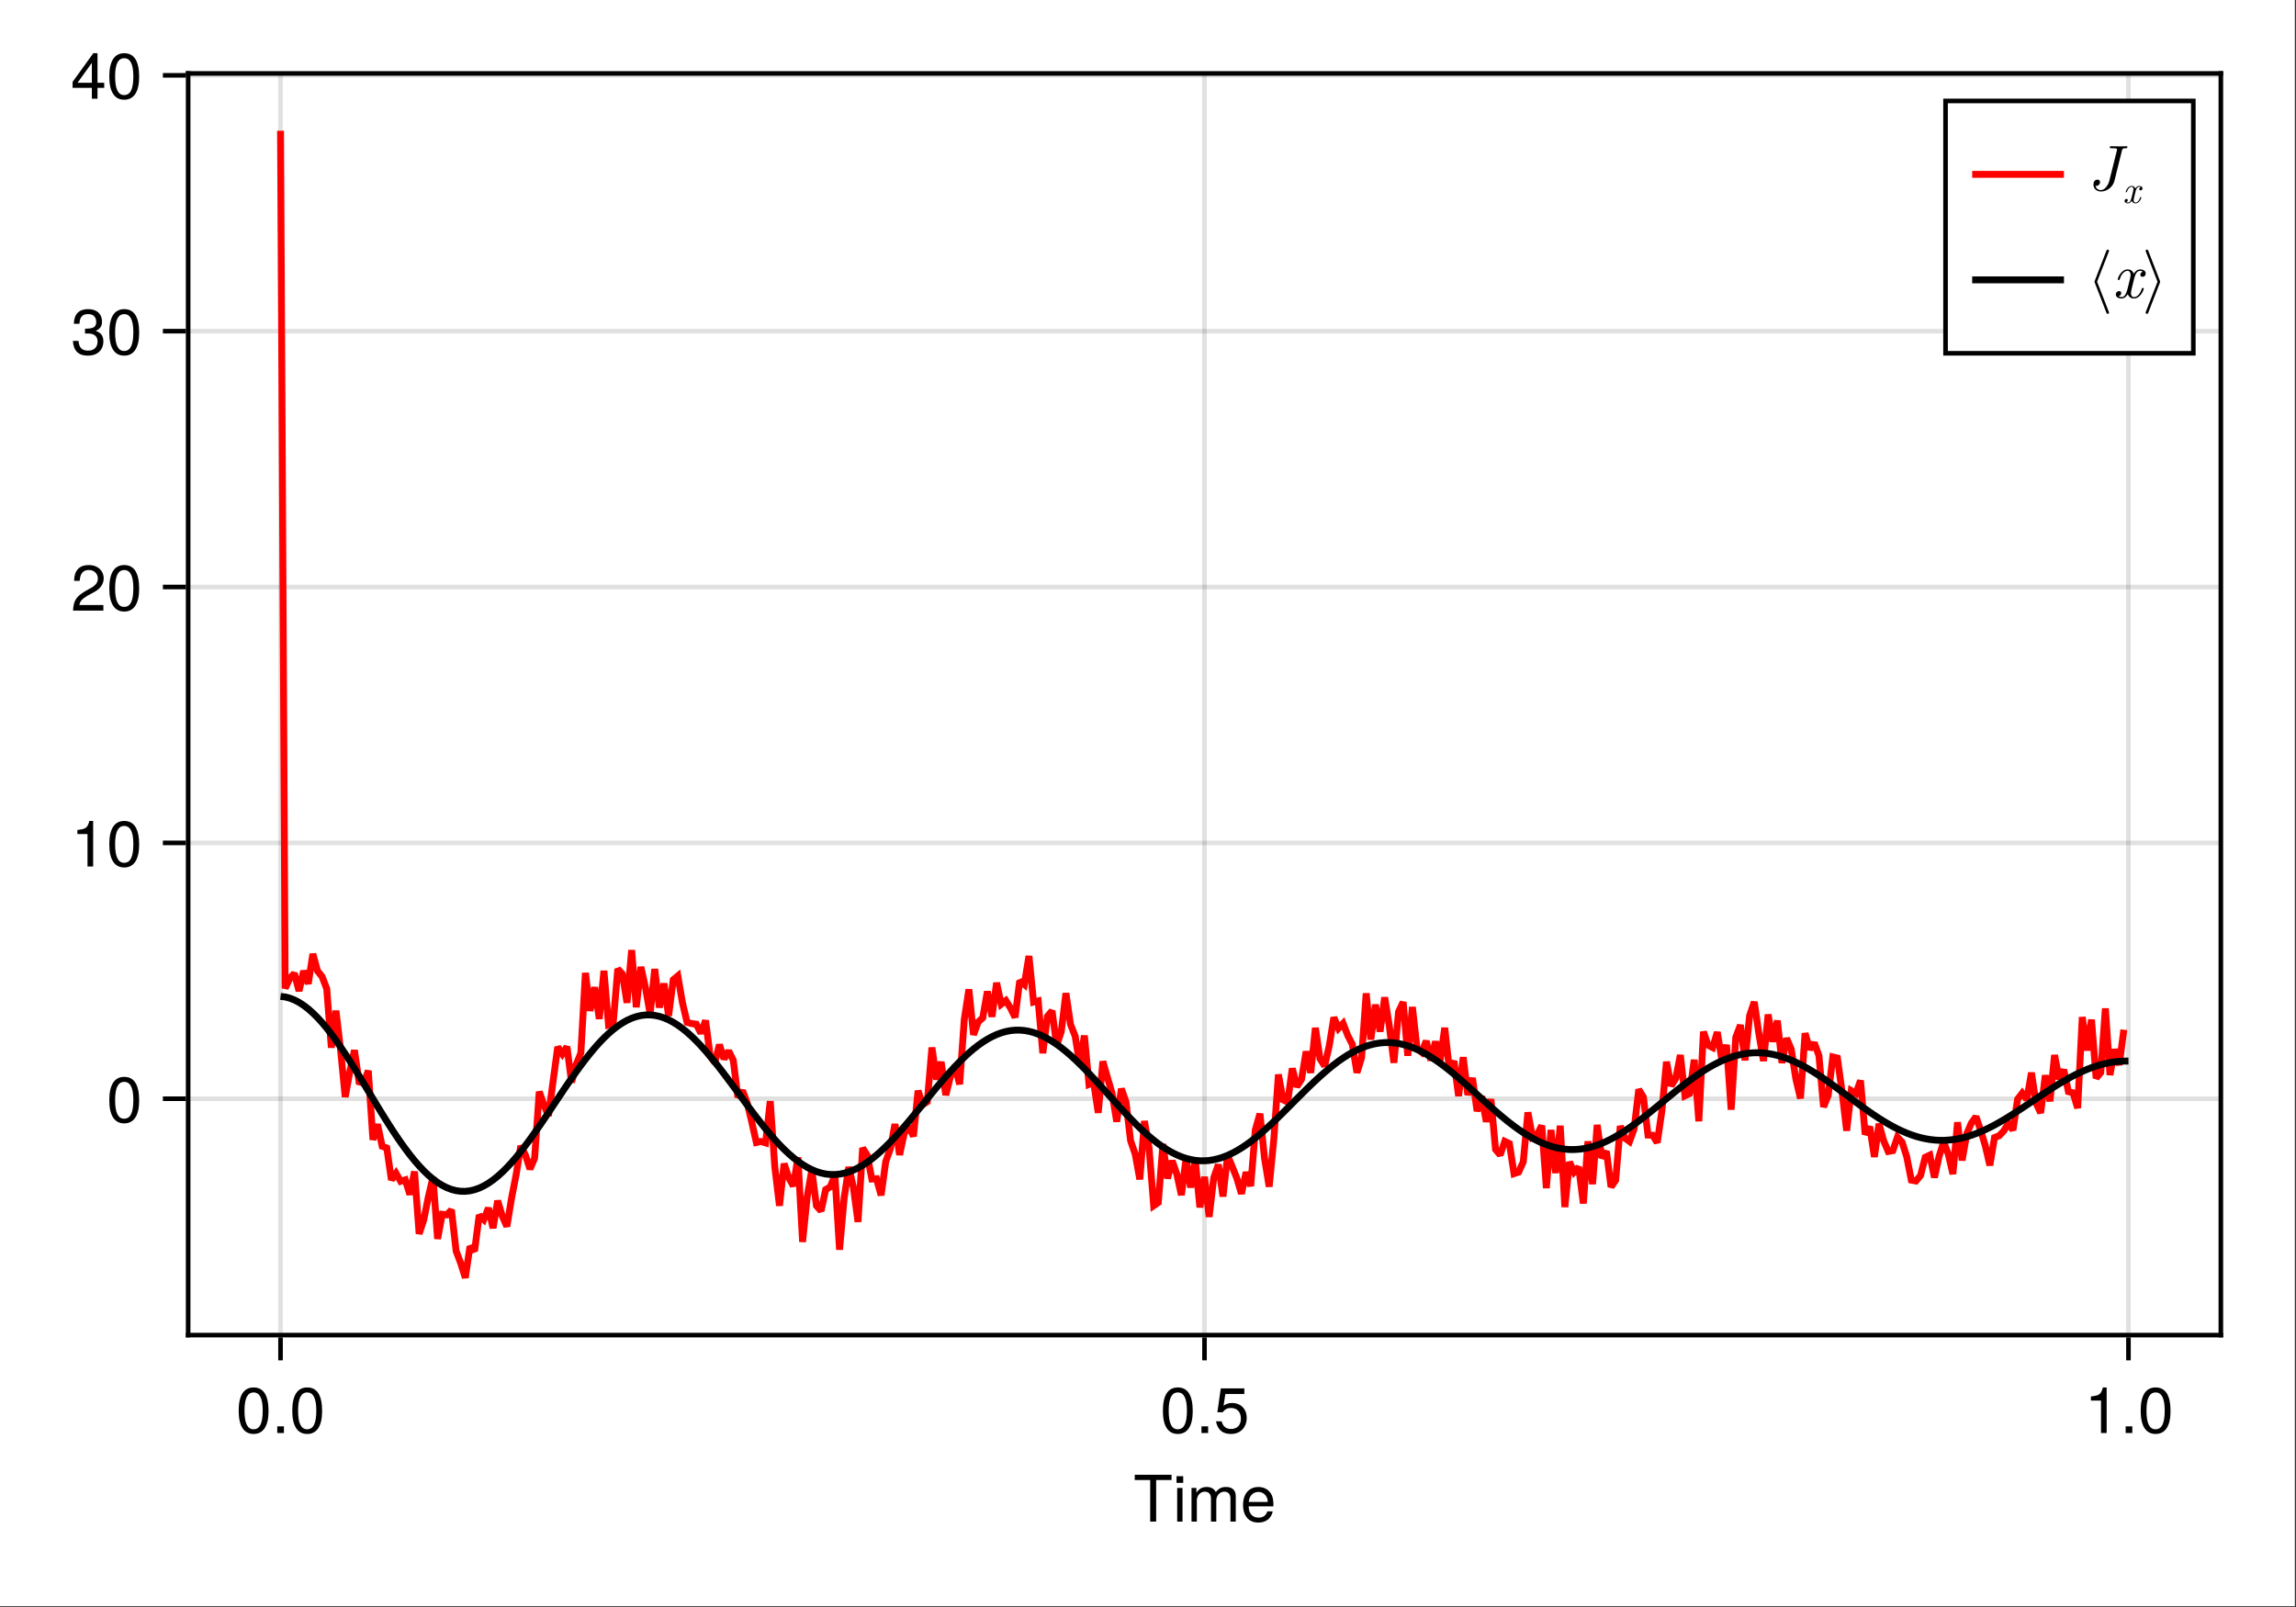 <?xml version="1.0" encoding="UTF-8"?>
<svg xmlns="http://www.w3.org/2000/svg" xmlns:xlink="http://www.w3.org/1999/xlink" width="667" height="467" viewBox="0 0 667 467">
<rect x="0" y="0" width="667" height="467" fill="#333333" stroke="none"/>
<defs>
<g>
<g id="glyph-0-0-4b995522">
<path d="M 11.078 -12.078 C 11.078 -12.078 6.609 -12.078 6.609 -12.078 C 6.609 -12.078 6.609 0 6.609 0 C 6.609 0 4.875 0 4.875 0 C 4.875 0 4.875 -12.078 4.875 -12.078 C 4.875 -12.078 0.391 -12.078 0.391 -12.078 C 0.391 -12.078 0.391 -13.609 0.391 -13.609 C 0.391 -13.609 11.078 -13.609 11.078 -13.609 C 11.078 -13.609 11.078 -12.078 11.078 -12.078 Z M 11.078 -12.078 "/>
</g>
<g id="glyph-1-0-4b995522">
<path d="M 2.859 0 C 2.859 0 1.312 0 1.312 0 C 1.312 0 1.312 -9.781 1.312 -9.781 C 1.312 -9.781 2.859 -9.781 2.859 -9.781 C 2.859 -9.781 2.859 0 2.859 0 Z M 3.062 -11.266 C 3.062 -11.266 1.125 -11.266 1.125 -11.266 C 1.125 -11.266 1.125 -13.203 1.125 -13.203 C 1.125 -13.203 3.062 -13.203 3.062 -13.203 C 3.062 -13.203 3.062 -11.266 3.062 -11.266 Z M 3.062 -11.266 "/>
</g>
<g id="glyph-1-1-4b995522">
<path d="M 14.188 0 C 14.188 0 12.641 0 12.641 0 C 12.641 0 12.641 -6.734 12.641 -6.734 C 12.641 -7.969 11.984 -8.703 10.844 -8.703 C 9.578 -8.703 8.531 -7.562 8.531 -6.141 C 8.531 -6.141 8.531 0 8.531 0 C 8.531 0 6.984 0 6.984 0 C 6.984 0 6.984 -6.734 6.984 -6.734 C 6.984 -7.984 6.328 -8.703 5.172 -8.703 C 3.906 -8.703 2.875 -7.562 2.875 -6.141 C 2.875 -6.141 2.875 0 2.875 0 C 2.875 0 1.328 0 1.328 0 C 1.328 0 1.328 -9.781 1.328 -9.781 C 1.328 -9.781 2.75 -9.781 2.75 -9.781 C 2.75 -9.781 2.75 -8.406 2.75 -8.406 C 3.578 -9.578 4.438 -10.062 5.75 -10.062 C 7.016 -10.062 7.812 -9.609 8.391 -8.578 C 9.297 -9.672 10.078 -10.062 11.391 -10.062 C 13.219 -10.062 14.188 -9.094 14.188 -7.344 C 14.188 -7.344 14.188 0 14.188 0 Z M 14.188 0 "/>
</g>
<g id="glyph-1-2-4b995522">
<path d="M 9.578 -4.438 C 9.578 -4.438 2.375 -4.438 2.375 -4.438 C 2.406 -2.203 3.625 -1.156 5.25 -1.156 C 6.5 -1.156 7.375 -1.688 7.812 -2.969 C 7.812 -2.969 9.375 -2.969 9.375 -2.969 C 8.984 -0.984 7.438 0.281 5.188 0.281 C 2.453 0.281 0.75 -1.625 0.75 -4.844 C 0.75 -8.047 2.5 -10.062 5.234 -10.062 C 7.062 -10.062 8.547 -9.094 9.188 -7.484 C 9.469 -6.766 9.578 -5.859 9.578 -4.438 Z M 7.922 -5.828 C 7.922 -7.359 6.734 -8.625 5.203 -8.625 C 3.641 -8.625 2.547 -7.453 2.406 -5.719 C 2.406 -5.719 7.891 -5.719 7.891 -5.719 C 7.922 -5.75 7.922 -5.828 7.922 -5.828 Z M 7.922 -5.828 "/>
</g>
<g id="glyph-1-3-4b995522">
<path d="M 9.469 -6.359 C 9.469 -2.016 7.938 0.281 5.141 0.281 C 2.297 0.281 0.797 -2.016 0.797 -6.484 C 0.797 -10.922 2.281 -13.234 5.141 -13.234 C 8.016 -13.234 9.469 -10.953 9.469 -6.359 Z M 7.781 -6.516 C 7.781 -10.062 6.906 -11.781 5.141 -11.781 C 3.359 -11.781 2.484 -10.078 2.484 -6.453 C 2.484 -2.844 3.359 -1.078 5.094 -1.078 C 6.922 -1.078 7.781 -2.766 7.781 -6.516 Z M 7.781 -6.516 "/>
</g>
<g id="glyph-1-4-4b995522">
<path d="M 3.562 0 C 3.562 0 1.625 0 1.625 0 C 1.625 0 1.625 -1.938 1.625 -1.938 C 1.625 -1.938 3.562 -1.938 3.562 -1.938 C 3.562 -1.938 3.562 0 3.562 0 Z M 3.562 0 "/>
</g>
<g id="glyph-1-5-4b995522">
<path d="M 9.578 -4.391 C 9.578 -1.594 7.719 0.281 5.047 0.281 C 2.688 0.281 1.188 -0.766 0.656 -3.391 C 0.656 -3.391 2.297 -3.391 2.297 -3.391 C 2.688 -1.906 3.562 -1.172 5 -1.172 C 6.797 -1.172 7.891 -2.266 7.891 -4.156 C 7.891 -6.125 6.781 -7.266 5 -7.266 C 3.984 -7.266 3.344 -6.953 2.578 -6.031 C 2.578 -6.031 1.062 -6.031 1.062 -6.031 C 1.062 -6.031 2.047 -12.953 2.047 -12.953 C 2.047 -12.953 8.891 -12.953 8.891 -12.953 C 8.891 -12.953 8.891 -11.328 8.891 -11.328 C 8.891 -11.328 3.375 -11.328 3.375 -11.328 C 3.375 -11.328 2.859 -7.922 2.859 -7.922 C 3.625 -8.484 4.375 -8.719 5.297 -8.719 C 7.844 -8.719 9.578 -7 9.578 -4.391 Z M 9.578 -4.391 "/>
</g>
<g id="glyph-1-6-4b995522">
<path d="M 6.484 0 C 6.484 0 4.844 0 4.844 0 C 4.844 0 4.844 -9.422 4.844 -9.422 C 4.844 -9.422 1.906 -9.422 1.906 -9.422 C 1.906 -9.422 1.906 -10.609 1.906 -10.609 C 4.438 -10.922 4.812 -11.203 5.391 -13.234 C 5.391 -13.234 6.484 -13.234 6.484 -13.234 C 6.484 -13.234 6.484 0 6.484 0 Z M 6.484 0 "/>
</g>
<g id="glyph-1-7-4b995522">
<path d="M 9.547 -9.359 C 9.547 -7.734 8.594 -6.344 6.734 -5.359 C 6.734 -5.359 4.875 -4.344 4.875 -4.344 C 3.25 -3.391 2.656 -2.703 2.484 -1.625 C 2.484 -1.625 9.453 -1.625 9.453 -1.625 C 9.453 -1.625 9.453 0 9.453 0 C 9.453 0 0.641 0 0.641 0 C 0.781 -2.906 1.594 -4.156 4.344 -5.734 C 4.344 -5.734 6.062 -6.703 6.062 -6.703 C 7.25 -7.375 7.859 -8.266 7.859 -9.312 C 7.859 -10.734 6.734 -11.797 5.25 -11.797 C 3.625 -11.797 2.703 -10.859 2.578 -8.641 C 2.578 -8.641 0.938 -8.641 0.938 -8.641 C 1.031 -11.859 2.594 -13.234 5.297 -13.234 C 7.812 -13.234 9.547 -11.594 9.547 -9.359 Z M 9.547 -9.359 "/>
</g>
<g id="glyph-1-8-4b995522">
<path d="M 9.453 -3.844 C 9.453 -1.344 7.688 0.281 4.969 0.281 C 2.266 0.281 0.797 -1.047 0.594 -4 C 0.594 -4 2.234 -4 2.234 -4 C 2.359 -2.078 3.234 -1.172 5.016 -1.172 C 6.734 -1.172 7.766 -2.172 7.766 -3.828 C 7.766 -5.297 6.828 -6.156 5.016 -6.156 C 5.016 -6.156 4.125 -6.156 4.125 -6.156 C 4.125 -6.156 4.125 -7.547 4.125 -7.547 C 6.766 -7.547 7.375 -8.125 7.375 -9.547 C 7.375 -10.938 6.5 -11.797 5.047 -11.797 C 3.359 -11.797 2.562 -10.922 2.516 -8.969 C 2.516 -8.969 0.875 -8.969 0.875 -8.969 C 0.938 -11.781 2.359 -13.234 5.016 -13.234 C 7.547 -13.234 9.062 -11.875 9.062 -9.594 C 9.062 -8.266 8.438 -7.406 7.203 -6.922 C 8.797 -6.391 9.453 -5.453 9.453 -3.844 Z M 9.453 -3.844 "/>
</g>
<g id="glyph-1-9-4b995522">
<path d="M 9.703 -3.172 C 9.703 -3.172 7.75 -3.172 7.75 -3.172 C 7.75 -3.172 7.75 0 7.75 0 C 7.75 0 6.109 0 6.109 0 C 6.109 0 6.109 -3.172 6.109 -3.172 C 6.109 -3.172 0.516 -3.172 0.516 -3.172 C 0.516 -3.172 0.516 -4.906 0.516 -4.906 C 0.516 -4.906 6.531 -13.234 6.531 -13.234 C 6.531 -13.234 7.75 -13.234 7.75 -13.234 C 7.75 -13.234 7.75 -4.656 7.75 -4.656 C 7.75 -4.656 9.703 -4.656 9.703 -4.656 C 9.703 -4.656 9.703 -3.172 9.703 -3.172 Z M 6.109 -4.656 C 6.109 -4.656 6.109 -10.438 6.109 -10.438 C 6.109 -10.438 1.953 -4.656 1.953 -4.656 C 1.953 -4.656 6.109 -4.656 6.109 -4.656 Z M 6.109 -4.656 "/>
</g>
<g id="glyph-2-0-4b995522">
<path d="M 9.469 -6.359 C 9.469 -2.016 7.938 0.281 5.141 0.281 C 2.297 0.281 0.797 -2.016 0.797 -6.484 C 0.797 -10.922 2.281 -13.234 5.141 -13.234 C 8.016 -13.234 9.469 -10.953 9.469 -6.359 Z M 7.781 -6.516 C 7.781 -10.062 6.906 -11.781 5.141 -11.781 C 3.359 -11.781 2.484 -10.078 2.484 -6.453 C 2.484 -2.844 3.359 -1.078 5.094 -1.078 C 6.922 -1.078 7.781 -2.766 7.781 -6.516 Z M 7.781 -6.516 "/>
</g>
<g id="glyph-3-0-4b995522">
<path d="M 3.562 0 C 3.562 0 1.625 0 1.625 0 C 1.625 0 1.625 -1.938 1.625 -1.938 C 1.625 -1.938 3.562 -1.938 3.562 -1.938 C 3.562 -1.938 3.562 0 3.562 0 Z M 3.562 0 "/>
</g>
<g id="glyph-4-0-4b995522">
<path d="M 9.469 -6.359 C 9.469 -2.016 7.938 0.281 5.141 0.281 C 2.297 0.281 0.797 -2.016 0.797 -6.484 C 0.797 -10.922 2.281 -13.234 5.141 -13.234 C 8.016 -13.234 9.469 -10.953 9.469 -6.359 Z M 7.781 -6.516 C 7.781 -10.062 6.906 -11.781 5.141 -11.781 C 3.359 -11.781 2.484 -10.078 2.484 -6.453 C 2.484 -2.844 3.359 -1.078 5.094 -1.078 C 6.922 -1.078 7.781 -2.766 7.781 -6.516 Z M 7.781 -6.516 "/>
</g>
<g id="glyph-5-0-4b995522">
<path d="M 9.469 -6.359 C 9.469 -2.016 7.938 0.281 5.141 0.281 C 2.297 0.281 0.797 -2.016 0.797 -6.484 C 0.797 -10.922 2.281 -13.234 5.141 -13.234 C 8.016 -13.234 9.469 -10.953 9.469 -6.359 Z M 7.781 -6.516 C 7.781 -10.062 6.906 -11.781 5.141 -11.781 C 3.359 -11.781 2.484 -10.078 2.484 -6.453 C 2.484 -2.844 3.359 -1.078 5.094 -1.078 C 6.922 -1.078 7.781 -2.766 7.781 -6.516 Z M 7.781 -6.516 "/>
</g>
<g id="glyph-6-0-4b995522">
<path d="M 11.609 -12.531 C 11.609 -12.703 11.5 -12.75 11.359 -12.75 C 10.734 -12.75 10.062 -12.703 9.422 -12.703 C 8.594 -12.703 7.719 -12.75 6.891 -12.75 C 6.719 -12.75 6.5 -12.75 6.5 -12.391 C 6.5 -12.172 6.672 -12.172 6.969 -12.172 L 7.188 -12.172 C 7.5 -12.172 7.719 -12.172 8.047 -12.141 C 8.453 -12.078 8.609 -12.062 8.609 -11.781 C 8.609 -11.703 8.609 -11.672 8.531 -11.406 L 6.359 -2.703 C 6.016 -1.312 4.953 0 3.922 0 C 3.156 0 2.5 -0.469 2.359 -1.234 C 2.391 -1.219 2.422 -1.219 2.562 -1.219 C 3.266 -1.219 3.672 -1.844 3.672 -2.312 C 3.672 -2.797 3.312 -3.047 2.906 -3.047 C 2.859 -3.047 1.75 -3.047 1.75 -1.609 C 1.75 -0.344 2.766 0.406 3.953 0.406 C 5.719 0.406 7.438 -0.984 7.844 -2.688 L 10.031 -11.5 C 10.156 -12.031 10.281 -12.172 11.125 -12.172 C 11.406 -12.172 11.609 -12.172 11.609 -12.531 Z M 11.609 -12.531 "/>
</g>
<g id="glyph-6-1-4b995522">
<path d="M 9.109 -2.672 C 9.109 -2.859 8.969 -2.859 8.828 -2.859 C 8.609 -2.859 8.594 -2.844 8.5 -2.547 C 7.984 -0.938 7.062 -0.203 6.281 -0.203 C 5.906 -0.203 5.391 -0.422 5.391 -1.406 C 5.391 -1.844 5.609 -2.656 5.75 -3.281 L 6.391 -5.844 C 6.641 -6.812 7.156 -7.844 8.031 -7.844 C 8.078 -7.844 8.547 -7.844 8.844 -7.578 C 8.109 -7.391 8.109 -6.688 8.109 -6.688 C 8.109 -6.438 8.266 -6.094 8.75 -6.094 C 9.094 -6.094 9.672 -6.344 9.672 -7.078 C 9.672 -8.031 8.594 -8.25 8.047 -8.25 C 7.016 -8.25 6.406 -7.344 6.219 -6.984 C 5.812 -8.109 4.891 -8.25 4.422 -8.25 C 2.562 -8.25 1.547 -5.812 1.547 -5.375 C 1.547 -5.188 1.734 -5.188 1.828 -5.188 C 2.078 -5.188 2.078 -5.203 2.172 -5.516 C 2.672 -7.109 3.641 -7.844 4.391 -7.844 C 4.922 -7.844 5.281 -7.406 5.281 -6.672 C 5.281 -6.219 5.062 -5.297 4.891 -4.609 L 4.469 -2.906 C 4.156 -1.703 3.766 -0.203 2.656 -0.203 C 2.594 -0.203 2.141 -0.203 1.828 -0.469 C 2.391 -0.609 2.562 -1.078 2.562 -1.359 C 2.562 -1.844 2.172 -1.953 1.922 -1.953 C 1.453 -1.953 0.984 -1.562 0.984 -0.953 C 0.984 -0.219 1.781 0.203 2.625 0.203 C 3.531 0.203 4.141 -0.5 4.469 -1.062 C 4.844 0 5.75 0.203 6.234 0.203 C 8.156 0.203 9.109 -2.297 9.109 -2.672 Z M 9.109 -2.672 "/>
</g>
<g id="glyph-7-0-4b995522">
<path d="M 5.469 -1.609 C 5.469 -1.719 5.375 -1.719 5.297 -1.719 C 5.172 -1.719 5.156 -1.703 5.094 -1.531 C 4.797 -0.562 4.234 -0.125 3.766 -0.125 C 3.547 -0.125 3.234 -0.25 3.234 -0.844 C 3.234 -1.109 3.359 -1.594 3.453 -1.969 L 3.828 -3.5 C 3.984 -4.094 4.297 -4.703 4.812 -4.703 C 4.844 -4.703 5.125 -4.703 5.312 -4.547 C 4.859 -4.438 4.859 -4.016 4.859 -4.016 C 4.859 -3.859 4.969 -3.656 5.25 -3.656 C 5.453 -3.656 5.797 -3.812 5.797 -4.25 C 5.797 -4.812 5.156 -4.953 4.828 -4.953 C 4.219 -4.953 3.844 -4.406 3.734 -4.188 C 3.484 -4.859 2.938 -4.953 2.656 -4.953 C 1.531 -4.953 0.938 -3.484 0.938 -3.219 C 0.938 -3.109 1.047 -3.109 1.094 -3.109 C 1.25 -3.109 1.25 -3.125 1.297 -3.312 C 1.609 -4.266 2.188 -4.703 2.625 -4.703 C 2.953 -4.703 3.172 -4.453 3.172 -4 C 3.172 -3.734 3.031 -3.188 2.938 -2.766 L 2.672 -1.75 C 2.5 -1.016 2.266 -0.125 1.594 -0.125 C 1.562 -0.125 1.281 -0.125 1.094 -0.281 C 1.438 -0.375 1.531 -0.656 1.531 -0.812 C 1.531 -1.109 1.297 -1.172 1.156 -1.172 C 0.875 -1.172 0.594 -0.938 0.594 -0.578 C 0.594 -0.141 1.062 0.125 1.578 0.125 C 2.125 0.125 2.484 -0.297 2.672 -0.641 C 2.906 0 3.453 0.125 3.734 0.125 C 4.891 0.125 5.469 -1.375 5.469 -1.609 Z M 5.469 -1.609 "/>
</g>
<g id="glyph-8-0-4b995522">
<path d="M 6.281 4.297 C 6.281 4.234 6.281 4.203 6.25 4.156 L 2.812 -4.672 L 6.25 -13.5 C 6.281 -13.531 6.281 -13.578 6.281 -13.625 C 6.281 -13.844 6.109 -14 5.906 -14 C 5.75 -14 5.609 -13.906 5.547 -13.766 L 2.078 -4.797 C 2.047 -4.766 2.047 -4.719 2.047 -4.672 C 2.047 -4.609 2.047 -4.578 2.078 -4.531 L 5.547 4.422 C 5.609 4.578 5.75 4.672 5.906 4.672 C 6.109 4.672 6.281 4.5 6.281 4.297 Z M 6.281 4.297 "/>
</g>
<g id="glyph-8-1-4b995522">
<path d="M 5.188 -4.797 L 1.719 -13.766 C 1.656 -13.906 1.516 -14 1.359 -14 C 1.156 -14 0.984 -13.844 0.984 -13.625 C 0.984 -13.578 0.984 -13.531 1.016 -13.5 L 4.438 -4.672 L 1.016 4.156 C 0.984 4.203 0.984 4.234 0.984 4.297 C 0.984 4.5 1.156 4.672 1.359 4.672 C 1.516 4.672 1.656 4.578 1.719 4.422 L 5.188 -4.531 C 5.203 -4.578 5.203 -4.609 5.203 -4.672 C 5.203 -4.719 5.203 -4.766 5.188 -4.797 Z M 5.188 -4.797 "/>
</g>
</g>
</defs>
<path fill-rule="nonzero" fill="rgb(100%, 100%, 100%)" fill-opacity="1" d="M 0 0 L 666.668 0 L 666.668 466.668 L 0 466.668 Z M 0 0 "/>
<path fill-rule="nonzero" fill="rgb(100%, 100%, 100%)" fill-opacity="1" d="M 54.668 388 L 645.336 388 L 645.336 21.332 L 54.668 21.332 Z M 54.668 388 "/>
<path fill="none" stroke-width="1" stroke-linecap="butt" stroke-linejoin="miter" stroke="rgb(0%, 0%, 0%)" stroke-opacity="0.12" stroke-miterlimit="1.155" d="M 61.137 291 L 61.137 15.999 " transform="matrix(1.333, 0, 0, 1.333, 0, 0)"/>
<path fill="none" stroke-width="1" stroke-linecap="butt" stroke-linejoin="miter" stroke="rgb(0%, 0%, 0%)" stroke-opacity="0.12" stroke-miterlimit="1.155" d="M 262.5 291 L 262.5 15.999 " transform="matrix(1.333, 0, 0, 1.333, 0, 0)"/>
<path fill="none" stroke-width="1" stroke-linecap="butt" stroke-linejoin="miter" stroke="rgb(0%, 0%, 0%)" stroke-opacity="0.12" stroke-miterlimit="1.155" d="M 463.863 291 L 463.863 15.999 " transform="matrix(1.333, 0, 0, 1.333, 0, 0)"/>
<path fill="none" stroke-width="1" stroke-linecap="butt" stroke-linejoin="miter" stroke="rgb(0%, 0%, 0%)" stroke-opacity="0.12" stroke-miterlimit="1.155" d="M 41.001 239.479 L 483.999 239.479 " transform="matrix(1.333, 0, 0, 1.333, 0, 0)"/>
<path fill="none" stroke-width="1" stroke-linecap="butt" stroke-linejoin="miter" stroke="rgb(0%, 0%, 0%)" stroke-opacity="0.12" stroke-miterlimit="1.155" d="M 41.001 183.715 L 483.999 183.715 " transform="matrix(1.333, 0, 0, 1.333, 0, 0)"/>
<path fill="none" stroke-width="1" stroke-linecap="butt" stroke-linejoin="miter" stroke="rgb(0%, 0%, 0%)" stroke-opacity="0.12" stroke-miterlimit="1.155" d="M 41.001 127.948 L 483.999 127.948 " transform="matrix(1.333, 0, 0, 1.333, 0, 0)"/>
<path fill="none" stroke-width="1" stroke-linecap="butt" stroke-linejoin="miter" stroke="rgb(0%, 0%, 0%)" stroke-opacity="0.12" stroke-miterlimit="1.155" d="M 41.001 72.185 L 483.999 72.185 " transform="matrix(1.333, 0, 0, 1.333, 0, 0)"/>
<path fill="none" stroke-width="1" stroke-linecap="butt" stroke-linejoin="miter" stroke="rgb(0%, 0%, 0%)" stroke-opacity="0.12" stroke-miterlimit="1.155" d="M 41.001 16.421 L 483.999 16.421 " transform="matrix(1.333, 0, 0, 1.333, 0, 0)"/>
<g fill="rgb(0%, 0%, 0%)" fill-opacity="1">
<use xlink:href="#glyph-0-0-4b995522" x="329.261" y="442.091"/>
</g>
<g fill="rgb(0%, 0%, 0%)" fill-opacity="1">
<use xlink:href="#glyph-1-0-4b995522" x="340.667" y="442.091"/>
</g>
<g fill="rgb(0%, 0%, 0%)" fill-opacity="1">
<use xlink:href="#glyph-1-1-4b995522" x="344.811" y="442.091"/>
</g>
<g fill="rgb(0%, 0%, 0%)" fill-opacity="1">
<use xlink:href="#glyph-1-2-4b995522" x="360.36" y="442.091"/>
</g>
<g fill="rgb(0%, 0%, 0%)" fill-opacity="1">
<use xlink:href="#glyph-2-0-4b995522" x="68.542" y="416.344"/>
</g>
<g fill="rgb(0%, 0%, 0%)" fill-opacity="1">
<use xlink:href="#glyph-3-0-4b995522" x="78.92" y="416.344"/>
</g>
<g fill="rgb(0%, 0%, 0%)" fill-opacity="1">
<use xlink:href="#glyph-2-0-4b995522" x="84.11" y="416.344"/>
</g>
<g fill="rgb(0%, 0%, 0%)" fill-opacity="1">
<use xlink:href="#glyph-1-3-4b995522" x="337.027" y="416.344"/>
</g>
<g fill="rgb(0%, 0%, 0%)" fill-opacity="1">
<use xlink:href="#glyph-1-4-4b995522" x="347.405" y="416.344"/>
</g>
<g fill="rgb(0%, 0%, 0%)" fill-opacity="1">
<use xlink:href="#glyph-1-5-4b995522" x="352.595" y="416.344"/>
</g>
<g fill="rgb(0%, 0%, 0%)" fill-opacity="1">
<use xlink:href="#glyph-1-6-4b995522" x="605.512" y="416.344"/>
</g>
<g fill="rgb(0%, 0%, 0%)" fill-opacity="1">
<use xlink:href="#glyph-1-4-4b995522" x="615.89" y="416.344"/>
</g>
<g fill="rgb(0%, 0%, 0%)" fill-opacity="1">
<use xlink:href="#glyph-1-3-4b995522" x="621.08" y="416.344"/>
</g>
<g fill="rgb(0%, 0%, 0%)" fill-opacity="1">
<use xlink:href="#glyph-4-0-4b995522" x="30.955" y="326.109"/>
</g>
<g fill="rgb(0%, 0%, 0%)" fill-opacity="1">
<use xlink:href="#glyph-1-6-4b995522" x="20.576" y="251.756"/>
</g>
<g fill="rgb(0%, 0%, 0%)" fill-opacity="1">
<use xlink:href="#glyph-5-0-4b995522" x="30.955" y="251.756"/>
</g>
<g fill="rgb(0%, 0%, 0%)" fill-opacity="1">
<use xlink:href="#glyph-1-7-4b995522" x="20.576" y="177.403"/>
</g>
<g fill="rgb(0%, 0%, 0%)" fill-opacity="1">
<use xlink:href="#glyph-5-0-4b995522" x="30.955" y="177.403"/>
</g>
<g fill="rgb(0%, 0%, 0%)" fill-opacity="1">
<use xlink:href="#glyph-1-8-4b995522" x="20.576" y="103.05"/>
</g>
<g fill="rgb(0%, 0%, 0%)" fill-opacity="1">
<use xlink:href="#glyph-5-0-4b995522" x="30.955" y="103.05"/>
</g>
<g fill="rgb(0%, 0%, 0%)" fill-opacity="1">
<use xlink:href="#glyph-1-9-4b995522" x="20.576" y="28.697"/>
</g>
<g fill="rgb(0%, 0%, 0%)" fill-opacity="1">
<use xlink:href="#glyph-5-0-4b995522" x="30.955" y="28.697"/>
</g>
<path fill="none" stroke-width="1.5" stroke-linecap="butt" stroke-linejoin="miter" stroke="rgb(100%, 0%, 0%)" stroke-opacity="1" stroke-miterlimit="2" d="M 61.137 28.5 L 62.145 215.423 L 63.149 213.264 L 64.157 212.162 L 65.165 215.994 L 66.17 211.62 L 67.178 214.424 L 68.183 207.914 L 69.19 211.611 L 70.198 212.883 L 71.203 215.493 L 72.211 228.354 L 73.219 220.295 L 74.224 228.826 L 75.231 239.106 L 76.239 233.578 L 77.244 228.905 L 78.252 235.796 L 79.26 236.048 L 80.265 233.376 L 81.272 248.423 L 82.28 245.06 L 83.285 249.85 L 84.293 250.213 L 85.301 257.165 L 86.306 255.732 L 87.313 257.484 L 88.321 257.162 L 89.326 260.358 L 90.334 255.34 L 91.342 268.922 L 92.347 265.904 L 93.354 260.859 L 94.362 256.591 L 95.367 270.021 L 96.375 264.665 L 97.383 264.791 L 98.388 263.713 L 99.396 272.654 L 100.403 275.326 L 101.408 278.499 L 102.416 271.702 L 103.424 272.675 L 104.429 264.885 L 105.437 265.822 L 106.444 263.297 L 107.449 267.677 L 108.457 261.718 L 109.465 265.061 L 110.47 267.316 L 111.478 261.17 L 112.485 256.02 L 113.49 249.771 L 114.498 251.728 L 115.506 254.798 L 116.511 252.428 L 117.519 237.94 L 118.526 240.829 L 119.531 243.211 L 120.539 235.646 L 121.547 228.202 L 122.552 229.702 L 123.56 228.146 L 124.564 235.898 L 125.572 232.02 L 126.58 229.541 L 127.585 212.054 L 128.593 220.318 L 129.601 215.18 L 130.605 222.082 L 131.613 211.585 L 132.621 223.4 L 133.626 223.099 L 134.634 211.192 L 135.642 212.306 L 136.646 218.566 L 137.654 207.085 L 138.662 219.533 L 139.667 210.759 L 140.675 215.303 L 141.683 220.969 L 142.688 211.21 L 143.695 219.601 L 144.703 214.368 L 145.708 221.414 L 146.716 213.554 L 147.724 212.719 L 148.729 218.552 L 149.736 222.838 L 150.744 223.102 L 151.749 223.23 L 152.757 225.205 L 153.765 222.434 L 154.77 230.168 L 155.777 231.612 L 156.785 227.701 L 157.79 230.807 L 158.798 229.066 L 159.806 231.091 L 160.811 239.162 L 161.818 237.721 L 162.826 240.337 L 163.831 244.544 L 164.839 249.026 L 165.847 248.804 L 166.852 249.111 L 167.859 240.012 L 168.867 254.461 L 169.872 262.799 L 170.88 253.635 L 171.888 256.667 L 172.893 258.507 L 173.9 252.258 L 174.908 270.691 L 175.913 260.842 L 176.921 255.012 L 177.926 262.802 L 178.934 263.933 L 179.941 259.286 L 180.946 258.697 L 181.954 256.143 L 182.962 272.388 L 183.967 261.144 L 184.975 254.37 L 185.982 258.809 L 186.987 266.323 L 187.995 250.228 L 189.003 251.81 L 190.008 256.983 L 191.016 256.919 L 192.023 260.522 L 193.028 253.175 L 194.036 250.4 L 195.044 245.013 L 196.049 251.716 L 197.057 247.04 L 198.064 245.476 L 199.069 247.67 L 200.077 237.735 L 201.085 240.773 L 202.09 240.129 L 203.098 228.313 L 204.105 235.289 L 205.11 231.451 L 206.118 238.682 L 207.126 234.65 L 208.131 232.418 L 209.139 236.323 L 210.146 222.231 L 211.151 215.643 L 212.159 225.539 L 213.167 222.779 L 214.172 221.839 L 215.18 216.088 L 216.188 221.607 L 217.192 214.21 L 218.2 218.874 L 219.208 218.095 L 220.213 219.691 L 221.221 221.745 L 222.229 213.776 L 223.233 214.576 L 224.241 208.38 L 225.249 218.414 L 226.254 218.162 L 227.262 229.556 L 228.27 221.505 L 229.274 220.33 L 230.282 227.839 L 231.29 224.821 L 232.295 216.478 L 233.303 223.28 L 234.308 225.817 L 235.315 231.976 L 236.323 225.709 L 237.328 236.353 L 238.336 235.942 L 239.344 242.543 L 240.349 231.34 L 241.356 234.882 L 242.364 238.321 L 243.369 244.479 L 244.377 237.305 L 245.385 240.126 L 246.39 248.625 L 247.397 251.528 L 248.405 257.054 L 249.41 244.348 L 250.418 250.219 L 251.426 262.793 L 252.431 262.107 L 253.438 249.375 L 254.446 256.846 L 255.451 253.008 L 256.459 255.873 L 257.467 260.479 L 258.472 252.577 L 259.479 258.814 L 260.487 252.844 L 261.492 263.156 L 262.5 256.509 L 263.508 265.228 L 264.513 256.729 L 265.521 253.825 L 266.528 260.789 L 267.533 251.848 L 268.541 254.268 L 269.549 256.813 L 270.554 260.186 L 271.562 255.507 L 272.569 258.519 L 273.574 246.275 L 274.582 242.751 L 275.59 252.507 L 276.595 258.65 L 277.603 248.364 L 278.61 234.205 L 279.615 239.71 L 280.623 240.211 L 281.631 232.872 L 282.636 236.854 L 283.644 235.254 L 284.651 229.178 L 285.656 233.83 L 286.664 224.036 L 287.672 230.757 L 288.677 232.336 L 289.685 227.933 L 290.689 221.766 L 291.697 224.136 L 292.705 223.081 L 293.71 225.659 L 294.718 227.631 L 295.726 233.798 L 296.73 230.54 L 297.738 216.507 L 298.746 226.573 L 299.751 218.971 L 300.759 224.848 L 301.767 217.389 L 302.771 223.579 L 303.779 231.642 L 304.787 220.535 L 305.792 218.429 L 306.8 230.104 L 307.808 219.48 L 308.812 228.516 L 309.82 229.339 L 310.828 226.896 L 311.833 231.123 L 312.841 227.013 L 313.849 231.185 L 314.854 224.021 L 315.861 233.074 L 316.869 231.278 L 317.874 238.89 L 318.882 230.44 L 319.89 238.661 L 320.895 234.958 L 321.902 242.183 L 322.91 238.951 L 323.915 244.503 L 324.923 239.578 L 325.931 250.535 L 326.936 251.733 L 327.943 248.769 L 328.951 249.252 L 329.956 255.806 L 330.964 255.466 L 331.972 253.233 L 332.977 242.458 L 333.984 247.852 L 334.992 247.315 L 335.997 245.344 L 337.005 258.961 L 338.013 246.284 L 339.018 255.674 L 340.025 245.367 L 341.033 263.095 L 342.038 253.271 L 343.046 255.457 L 344.051 254.382 L 345.059 262.307 L 346.066 248.769 L 347.071 258.097 L 348.079 245.188 L 349.087 252.375 L 350.092 250.939 L 351.1 258.694 L 352.107 257.265 L 353.112 245.438 L 354.12 248.065 L 355.128 248.792 L 356.133 246.041 L 357.141 237.46 L 358.148 239.118 L 359.153 247.403 L 360.161 247.436 L 361.169 249.038 L 362.174 242.18 L 363.182 231.419 L 364.189 236.66 L 365.194 235.096 L 366.202 229.963 L 367.21 238.84 L 368.215 238.354 L 369.223 230.988 L 370.23 244.395 L 371.235 224.868 L 372.243 227.815 L 373.251 228.325 L 374.256 224.968 L 375.264 231.07 L 376.271 227.76 L 377.276 241.869 L 378.284 226.093 L 379.292 223.433 L 380.297 231.108 L 381.305 221.347 L 382.312 218.376 L 383.317 225.311 L 384.325 231.255 L 385.333 221.124 L 386.338 227.036 L 387.346 222.454 L 388.354 231.671 L 389.358 226.307 L 390.366 228.68 L 391.374 235.154 L 392.379 239.417 L 393.387 225.211 L 394.395 228.697 L 395.399 227.32 L 396.407 230.08 L 397.415 241.266 L 398.42 238.758 L 399.428 230.37 L 400.433 230.616 L 401.44 237.923 L 402.448 246.442 L 403.453 237.727 L 404.461 238.339 L 405.469 235.509 L 406.474 247.254 L 407.481 245.593 L 408.489 252.158 L 409.494 244.939 L 410.502 248.64 L 411.51 250.972 L 412.515 250.796 L 413.522 247.852 L 414.53 248.941 L 415.535 252.114 L 416.543 257.224 L 417.551 257.408 L 418.556 256.213 L 419.563 252.252 L 420.571 251.771 L 421.576 256.632 L 422.584 252.07 L 423.592 248.88 L 424.597 251.555 L 425.604 255.899 L 426.612 244.617 L 427.617 252.92 L 428.625 247.11 L 429.633 244.775 L 430.638 243.384 L 431.646 246.381 L 432.653 249.686 L 433.658 253.995 L 434.666 247.942 L 435.674 247.564 L 436.679 246.51 L 437.687 244.813 L 438.694 246.319 L 439.699 239.587 L 440.707 238.269 L 441.715 239.654 L 442.72 233.804 L 443.728 240.445 L 444.735 242.566 L 445.74 234.372 L 446.748 240.038 L 447.756 229.966 L 448.761 235.228 L 449.769 233.168 L 450.776 237.94 L 451.781 238.181 L 452.789 241.518 L 453.797 221.678 L 454.802 228.961 L 455.81 222.243 L 456.814 234.984 L 457.822 233.769 L 458.83 219.788 L 459.835 234.305 L 460.843 228.715 L 461.851 232.125 L 462.855 224.435 " transform="matrix(1.333, 0, 0, 1.333, 0, 0)"/>
<path fill="none" stroke-width="1.5" stroke-linecap="butt" stroke-linejoin="miter" stroke="rgb(0%, 0%, 0%)" stroke-opacity="1" stroke-miterlimit="2" d="M 61.137 217.172 L 62.145 217.298 L 63.149 217.559 L 64.157 217.951 L 65.165 218.476 L 66.17 219.126 L 67.178 219.899 L 68.183 220.79 L 69.19 221.789 L 70.198 222.894 L 71.203 224.095 L 72.211 225.384 L 73.219 226.755 L 74.224 228.196 L 75.231 229.699 L 76.239 231.258 L 77.244 232.854 L 78.252 234.486 L 79.26 236.142 L 80.265 237.809 L 81.272 239.479 L 82.28 241.14 L 83.285 242.78 L 84.293 244.395 L 85.301 245.971 L 86.306 247.497 L 87.313 248.968 L 88.321 250.371 L 89.326 251.701 L 90.334 252.952 L 91.342 254.109 L 92.347 255.176 L 93.354 256.137 L 94.362 256.992 L 95.367 257.733 L 96.375 258.36 L 97.383 258.867 L 98.388 259.251 L 99.396 259.512 L 100.403 259.649 L 101.408 259.661 L 102.416 259.55 L 103.424 259.312 L 104.429 258.958 L 105.437 258.483 L 106.444 257.895 L 107.449 257.194 L 108.457 256.389 L 109.465 255.483 L 110.47 254.484 L 111.478 253.397 L 112.485 252.231 L 113.49 250.992 L 114.498 249.688 L 115.506 248.326 L 116.511 246.92 L 117.519 245.473 L 118.526 243.996 L 119.531 242.499 L 120.539 240.99 L 121.547 239.479 L 122.552 237.979 L 123.56 236.49 L 124.564 235.031 L 125.572 233.607 L 126.58 232.225 L 127.585 230.895 L 128.593 229.623 L 129.601 228.419 L 130.605 227.288 L 131.613 226.239 L 132.621 225.275 L 133.626 224.405 L 134.634 223.632 L 135.642 222.961 L 136.646 222.396 L 137.654 221.936 L 138.662 221.587 L 139.667 221.35 L 140.675 221.227 L 141.683 221.215 L 142.688 221.317 L 143.695 221.531 L 144.703 221.854 L 145.708 222.281 L 146.716 222.814 L 147.724 223.447 L 148.729 224.177 L 149.736 224.994 L 150.744 225.899 L 151.749 226.884 L 152.757 227.938 L 153.765 229.061 L 154.77 230.241 L 155.777 231.472 L 156.785 232.746 L 157.79 234.056 L 158.798 235.392 L 159.806 236.745 L 160.811 238.11 L 161.818 239.476 L 162.826 240.835 L 163.831 242.18 L 164.839 243.501 L 165.847 244.79 L 166.852 246.041 L 167.859 247.245 L 168.867 248.396 L 169.872 249.486 L 170.88 250.509 L 171.888 251.458 L 172.893 252.328 L 173.9 253.116 L 174.908 253.816 L 175.913 254.423 L 176.921 254.936 L 177.926 255.352 L 178.934 255.668 L 179.941 255.882 L 180.946 255.993 L 181.954 256.002 L 182.962 255.911 L 183.967 255.718 L 184.975 255.428 L 185.982 255.038 L 186.987 254.558 L 187.995 253.983 L 189.003 253.324 L 190.008 252.583 L 191.016 251.766 L 192.023 250.875 L 193.028 249.92 L 194.036 248.906 L 195.044 247.837 L 196.049 246.724 L 197.057 245.572 L 198.064 244.386 L 199.069 243.179 L 200.077 241.951 L 201.085 240.718 L 202.09 239.481 L 203.098 238.251 L 204.105 237.035 L 205.11 235.84 L 206.118 234.671 L 207.126 233.54 L 208.131 232.45 L 209.139 231.41 L 210.146 230.426 L 211.151 229.5 L 212.159 228.639 L 213.167 227.851 L 214.172 227.139 L 215.18 226.506 L 216.188 225.955 L 217.192 225.492 L 218.2 225.117 L 219.208 224.83 L 220.213 224.637 L 221.221 224.534 L 222.229 224.525 L 223.233 224.61 L 224.241 224.783 L 225.249 225.047 L 226.254 225.398 L 227.262 225.835 L 228.27 226.354 L 229.274 226.951 L 230.282 227.619 L 231.29 228.36 L 232.295 229.166 L 233.303 230.03 L 234.308 230.947 L 235.315 231.914 L 236.323 232.922 L 237.328 233.965 L 238.336 235.037 L 239.344 236.13 L 240.349 237.24 L 241.356 238.356 L 242.364 239.476 L 243.369 240.589 L 244.377 241.69 L 245.385 242.771 L 246.39 243.826 L 247.397 244.852 L 248.405 245.836 L 249.41 246.779 L 250.418 247.67 L 251.426 248.508 L 252.431 249.284 L 253.438 249.999 L 254.446 250.644 L 255.451 251.215 L 256.459 251.713 L 257.467 252.135 L 258.472 252.475 L 259.479 252.732 L 260.487 252.908 L 261.492 252.999 L 262.5 253.008 L 263.508 252.932 L 264.513 252.773 L 265.521 252.536 L 266.528 252.22 L 267.533 251.824 L 268.541 251.355 L 269.549 250.816 L 270.554 250.21 L 271.562 249.539 L 272.569 248.81 L 273.574 248.027 L 274.582 247.198 L 275.59 246.325 L 276.595 245.411 L 277.603 244.468 L 278.61 243.498 L 279.615 242.508 L 280.623 241.506 L 281.631 240.492 L 282.636 239.481 L 283.644 238.474 L 284.651 237.478 L 285.656 236.499 L 286.664 235.544 L 287.672 234.618 L 288.677 233.725 L 289.685 232.872 L 290.689 232.066 L 291.697 231.308 L 292.705 230.604 L 293.71 229.96 L 294.718 229.377 L 295.726 228.858 L 296.73 228.407 L 297.738 228.026 L 298.746 227.719 L 299.751 227.487 L 300.759 227.326 L 301.767 227.244 L 302.771 227.235 L 303.779 227.306 L 304.787 227.446 L 305.792 227.663 L 306.8 227.95 L 307.808 228.308 L 308.812 228.732 L 309.82 229.222 L 310.828 229.77 L 311.833 230.376 L 312.841 231.035 L 313.849 231.741 L 314.854 232.494 L 315.861 233.285 L 316.869 234.108 L 317.874 234.964 L 318.882 235.84 L 319.89 236.736 L 320.895 237.645 L 321.902 238.559 L 322.91 239.476 L 323.915 240.387 L 324.923 241.289 L 325.931 242.174 L 326.936 243.038 L 327.943 243.876 L 328.951 244.685 L 329.956 245.455 L 330.964 246.185 L 331.972 246.87 L 332.977 247.506 L 333.984 248.092 L 334.992 248.619 L 335.997 249.088 L 337.005 249.495 L 338.013 249.841 L 339.018 250.119 L 340.025 250.33 L 341.033 250.474 L 342.038 250.55 L 343.046 250.556 L 344.051 250.494 L 345.059 250.365 L 346.066 250.169 L 347.071 249.908 L 348.079 249.586 L 349.087 249.202 L 350.092 248.76 L 351.1 248.265 L 352.107 247.717 L 353.112 247.119 L 354.12 246.48 L 355.128 245.798 L 356.133 245.083 L 357.141 244.336 L 358.148 243.565 L 359.153 242.771 L 360.161 241.96 L 361.169 241.137 L 362.174 240.311 L 363.182 239.481 L 364.189 238.658 L 365.194 237.841 L 366.202 237.041 L 367.21 236.259 L 368.215 235.5 L 369.223 234.768 L 370.23 234.07 L 371.235 233.411 L 372.243 232.79 L 373.251 232.213 L 374.256 231.686 L 375.264 231.208 L 376.271 230.783 L 377.276 230.414 L 378.284 230.104 L 379.292 229.852 L 380.297 229.661 L 381.305 229.529 L 382.312 229.462 L 383.317 229.456 L 384.325 229.512 L 385.333 229.629 L 386.338 229.805 L 387.346 230.039 L 388.354 230.332 L 389.358 230.681 L 390.366 231.079 L 391.374 231.527 L 392.379 232.025 L 393.387 232.564 L 394.395 233.145 L 395.399 233.76 L 396.407 234.407 L 397.415 235.081 L 398.42 235.781 L 399.428 236.499 L 400.433 237.234 L 401.44 237.976 L 402.448 238.726 L 403.453 239.476 L 404.461 240.223 L 405.469 240.961 L 406.474 241.685 L 407.481 242.394 L 408.489 243.079 L 409.494 243.738 L 410.502 244.371 L 411.51 244.969 L 412.515 245.531 L 413.522 246.053 L 414.53 246.53 L 415.535 246.961 L 416.543 247.345 L 417.551 247.679 L 418.556 247.96 L 419.563 248.188 L 420.571 248.361 L 421.576 248.481 L 422.584 248.543 L 423.592 248.549 L 424.597 248.496 L 425.604 248.391 L 426.612 248.232 L 427.617 248.019 L 428.625 247.755 L 429.633 247.441 L 430.638 247.078 L 431.646 246.671 L 432.653 246.223 L 433.658 245.736 L 434.666 245.212 L 435.674 244.655 L 436.679 244.069 L 437.687 243.457 L 438.694 242.824 L 439.699 242.174 L 440.707 241.512 L 441.715 240.838 L 442.72 240.161 L 443.728 239.481 L 444.735 238.808 L 445.74 238.14 L 446.748 237.483 L 447.756 236.842 L 448.761 236.221 L 449.769 235.623 L 450.776 235.052 L 451.781 234.51 L 452.789 234.003 L 453.797 233.531 L 454.802 233.098 L 455.81 232.708 L 456.814 232.359 L 457.822 232.058 L 458.83 231.803 L 459.835 231.598 L 460.843 231.439 L 461.851 231.334 L 462.855 231.278 L 463.863 231.272 " transform="matrix(1.333, 0, 0, 1.333, 0, 0)"/>
<path fill-rule="nonzero" fill="rgb(100%, 100%, 100%)" fill-opacity="1" stroke-width="1" stroke-linecap="butt" stroke-linejoin="miter" stroke="rgb(0%, 0%, 0%)" stroke-opacity="1" stroke-miterlimit="2" d="M 423.999 77.001 L 477.999 77.001 L 477.999 22.002 L 423.999 22.002 Z M 423.999 77.001 " transform="matrix(1.333, 0, 0, 1.333, 0, 0)"/>
<path fill="none" stroke-width="1" stroke-linecap="butt" stroke-linejoin="miter" stroke="rgb(0%, 0%, 0%)" stroke-opacity="1" stroke-miterlimit="1.155" d="M 61.137 291.501 L 61.137 296.499 " transform="matrix(1.333, 0, 0, 1.333, 0, 0)"/>
<path fill="none" stroke-width="1" stroke-linecap="butt" stroke-linejoin="miter" stroke="rgb(0%, 0%, 0%)" stroke-opacity="1" stroke-miterlimit="1.155" d="M 262.5 291.501 L 262.5 296.499 " transform="matrix(1.333, 0, 0, 1.333, 0, 0)"/>
<path fill="none" stroke-width="1" stroke-linecap="butt" stroke-linejoin="miter" stroke="rgb(0%, 0%, 0%)" stroke-opacity="1" stroke-miterlimit="1.155" d="M 463.863 291.501 L 463.863 296.499 " transform="matrix(1.333, 0, 0, 1.333, 0, 0)"/>
<path fill="none" stroke-width="1" stroke-linecap="butt" stroke-linejoin="miter" stroke="rgb(0%, 0%, 0%)" stroke-opacity="1" stroke-miterlimit="1.155" d="M 40.5 239.479 L 35.499 239.479 " transform="matrix(1.333, 0, 0, 1.333, 0, 0)"/>
<path fill="none" stroke-width="1" stroke-linecap="butt" stroke-linejoin="miter" stroke="rgb(0%, 0%, 0%)" stroke-opacity="1" stroke-miterlimit="1.155" d="M 40.5 183.715 L 35.499 183.715 " transform="matrix(1.333, 0, 0, 1.333, 0, 0)"/>
<path fill="none" stroke-width="1" stroke-linecap="butt" stroke-linejoin="miter" stroke="rgb(0%, 0%, 0%)" stroke-opacity="1" stroke-miterlimit="1.155" d="M 40.5 127.948 L 35.499 127.948 " transform="matrix(1.333, 0, 0, 1.333, 0, 0)"/>
<path fill="none" stroke-width="1" stroke-linecap="butt" stroke-linejoin="miter" stroke="rgb(0%, 0%, 0%)" stroke-opacity="1" stroke-miterlimit="1.155" d="M 40.5 72.185 L 35.499 72.185 " transform="matrix(1.333, 0, 0, 1.333, 0, 0)"/>
<path fill="none" stroke-width="1" stroke-linecap="butt" stroke-linejoin="miter" stroke="rgb(0%, 0%, 0%)" stroke-opacity="1" stroke-miterlimit="1.155" d="M 40.5 16.421 L 35.499 16.421 " transform="matrix(1.333, 0, 0, 1.333, 0, 0)"/>
<path fill="none" stroke-width="1.5" stroke-linecap="butt" stroke-linejoin="miter" stroke="rgb(100%, 0%, 0%)" stroke-opacity="1" stroke-miterlimit="2" d="M 429.806 38.001 L 449.807 38.001 " transform="matrix(1.333, 0, 0, 1.333, 0, 0)"/>
<path fill="none" stroke-width="1.5" stroke-linecap="butt" stroke-linejoin="miter" stroke="rgb(0%, 0%, 0%)" stroke-opacity="1" stroke-miterlimit="2" d="M 429.806 60.999 L 449.807 60.999 " transform="matrix(1.333, 0, 0, 1.333, 0, 0)"/>
<g fill="rgb(0%, 0%, 0%)" fill-opacity="1">
<use xlink:href="#glyph-6-0-4b995522" x="606.408" y="55.236"/>
</g>
<g fill="rgb(0%, 0%, 0%)" fill-opacity="1">
<use xlink:href="#glyph-7-0-4b995522" x="616.604" y="58.97"/>
</g>
<g fill="rgb(0%, 0%, 0%)" fill-opacity="1">
<use xlink:href="#glyph-8-0-4b995522" x="606.408" y="86.523"/>
</g>
<g fill="rgb(0%, 0%, 0%)" fill-opacity="1">
<use xlink:href="#glyph-6-1-4b995522" x="613.669" y="86.523"/>
</g>
<g fill="rgb(0%, 0%, 0%)" fill-opacity="1">
<use xlink:href="#glyph-8-1-4b995522" x="622.331" y="86.523"/>
</g>
<path fill="none" stroke-width="1" stroke-linecap="butt" stroke-linejoin="miter" stroke="rgb(0%, 0%, 0%)" stroke-opacity="1" stroke-miterlimit="1.155" d="M 40.5 291 L 484.5 291 " transform="matrix(1.333, 0, 0, 1.333, 0, 0)"/>
<path fill="none" stroke-width="1" stroke-linecap="butt" stroke-linejoin="miter" stroke="rgb(0%, 0%, 0%)" stroke-opacity="1" stroke-miterlimit="1.155" d="M 41.001 291.501 L 41.001 15.501 " transform="matrix(1.333, 0, 0, 1.333, 0, 0)"/>
<path fill="none" stroke-width="1" stroke-linecap="butt" stroke-linejoin="miter" stroke="rgb(0%, 0%, 0%)" stroke-opacity="1" stroke-miterlimit="1.155" d="M 40.5 15.999 L 484.5 15.999 " transform="matrix(1.333, 0, 0, 1.333, 0, 0)"/>
<path fill="none" stroke-width="1" stroke-linecap="butt" stroke-linejoin="miter" stroke="rgb(0%, 0%, 0%)" stroke-opacity="1" stroke-miterlimit="1.155" d="M 483.999 291.501 L 483.999 15.501 " transform="matrix(1.333, 0, 0, 1.333, 0, 0)"/>
</svg>
